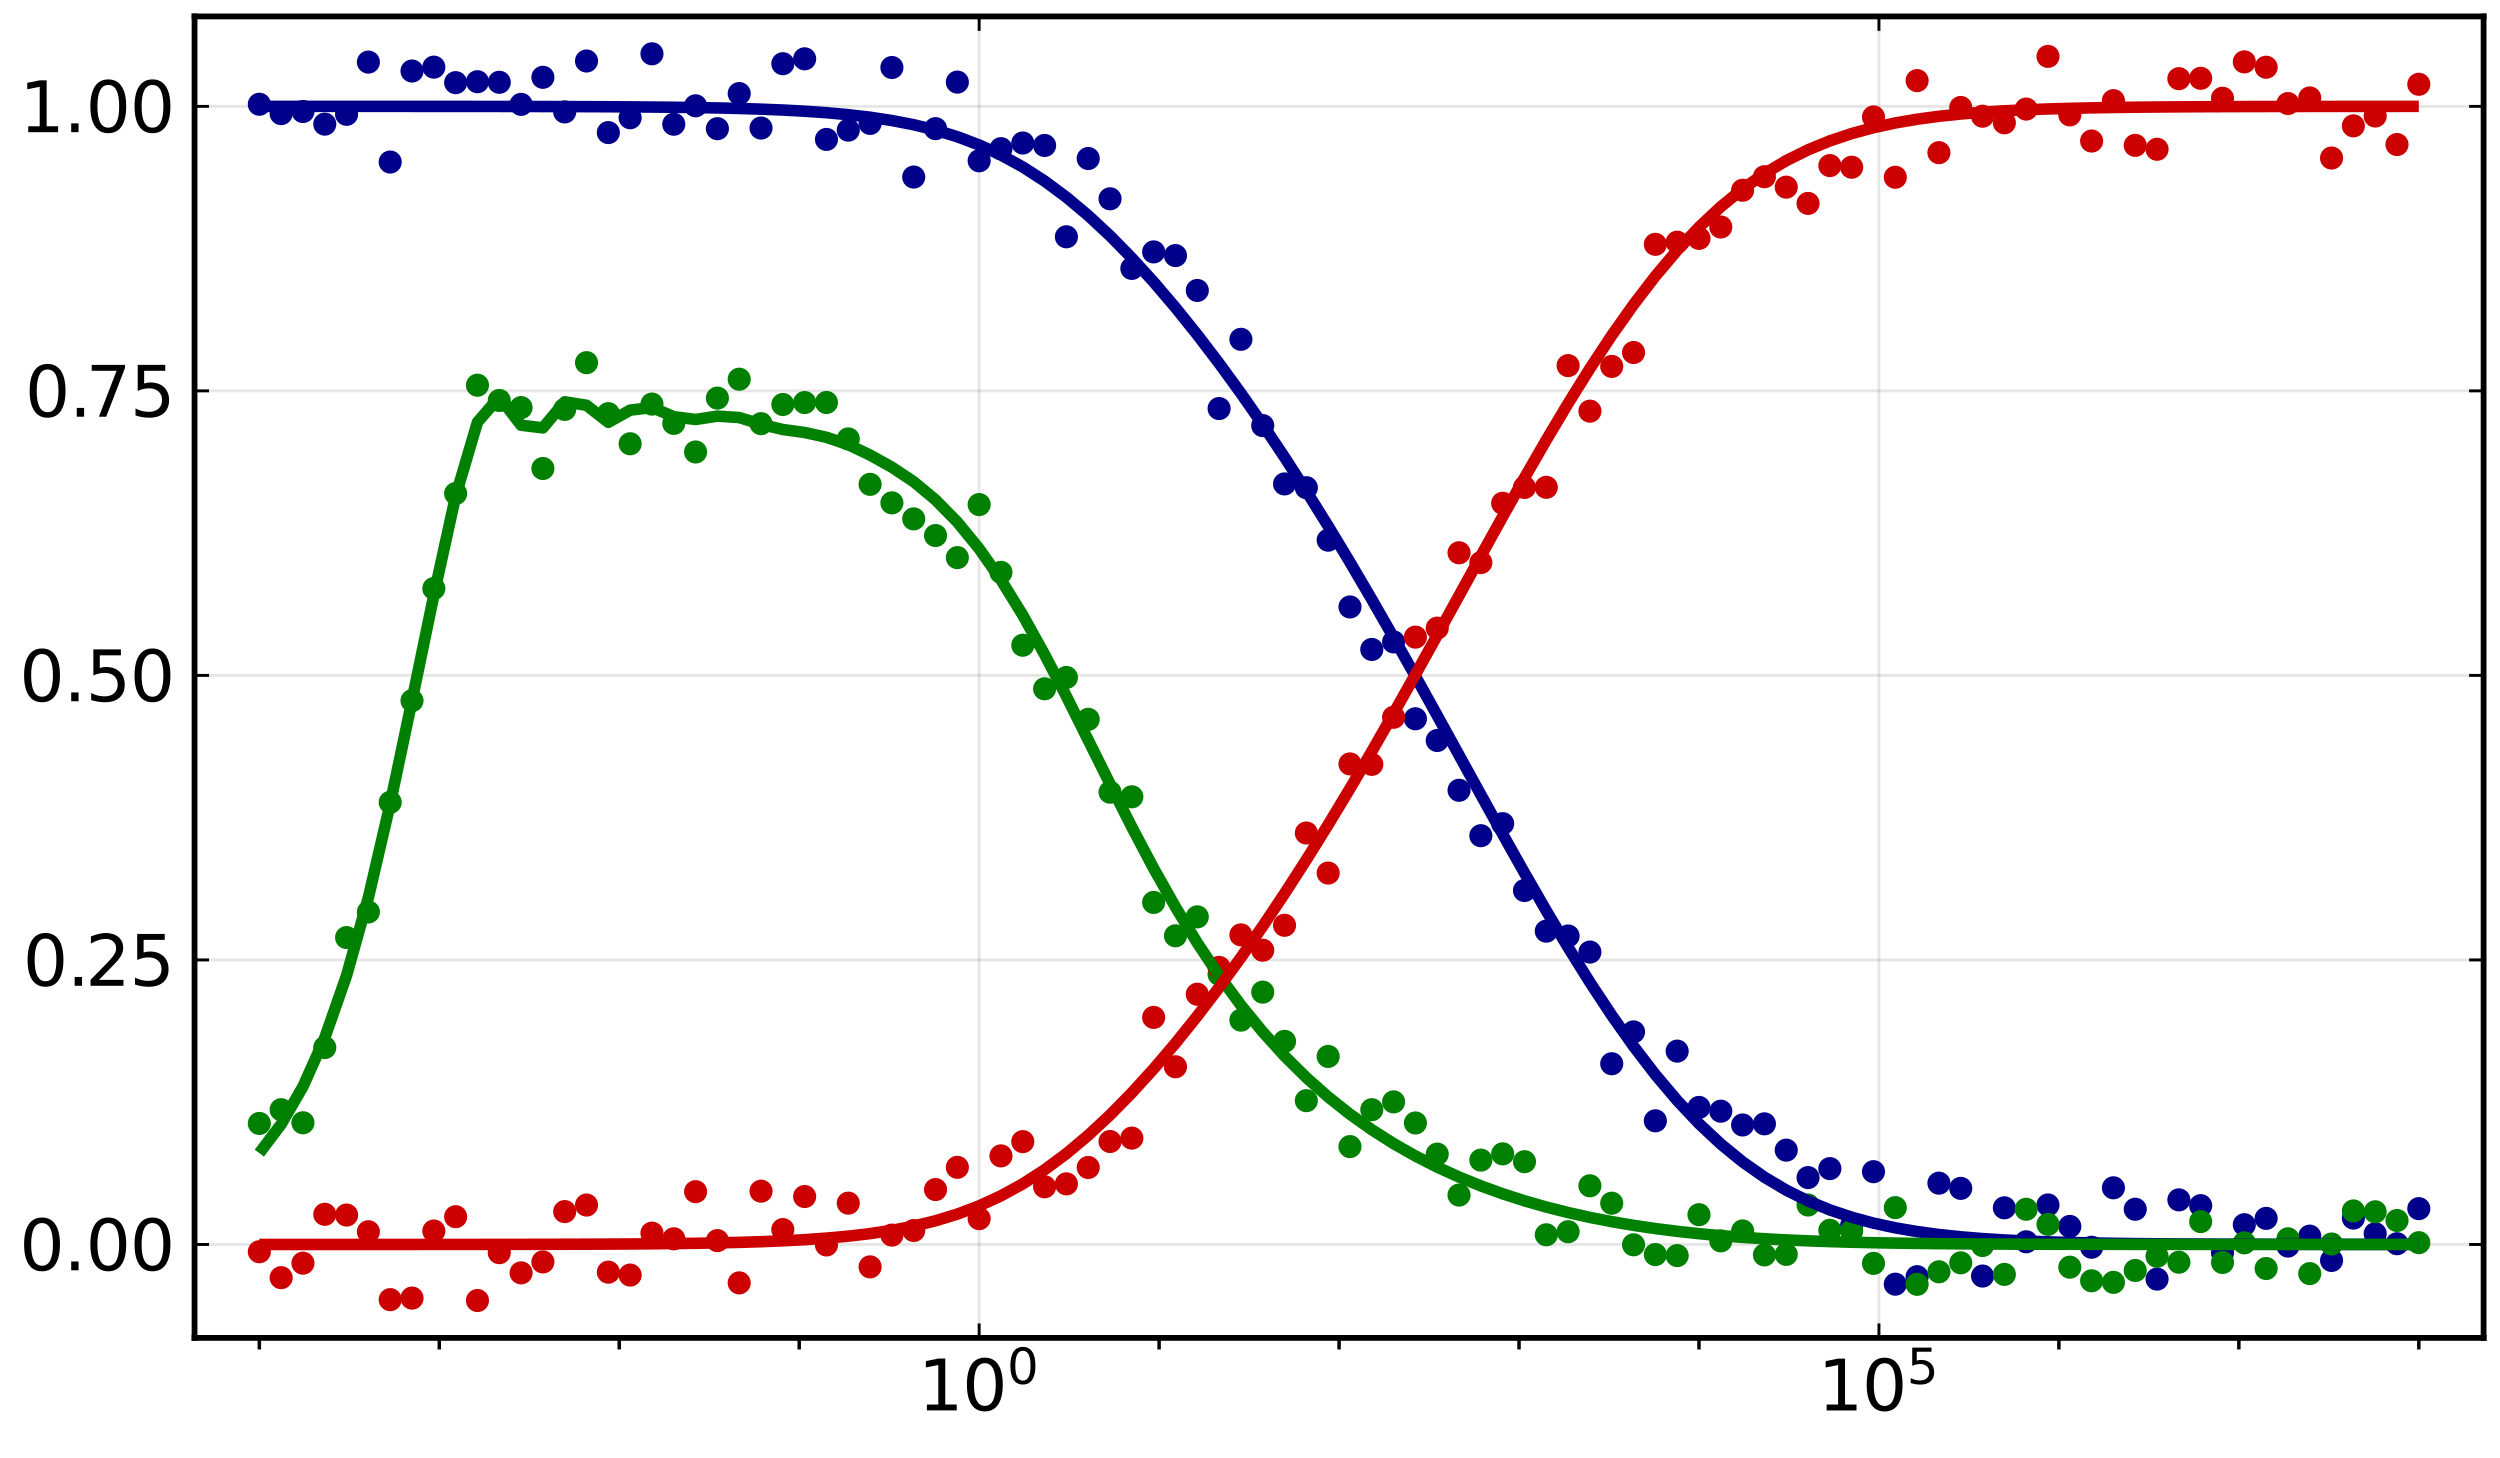 <?xml version="1.0" encoding="utf-8" standalone="no"?>
<!DOCTYPE svg PUBLIC "-//W3C//DTD SVG 1.1//EN"
  "http://www.w3.org/Graphics/SVG/1.1/DTD/svg11.dtd">
<svg xmlns:xlink="http://www.w3.org/1999/xlink" width="432pt" height="252pt" viewBox="0 0 432 252" xmlns="http://www.w3.org/2000/svg" version="1.1">
 <defs>
  <style type="text/css">*{stroke-linejoin: round; stroke-linecap: butt}</style>
 </defs>
 <g id="figure_1">
  <g id="patch_1">
   <path d="M 0 252 
L 432 252 
L 432 0 
L 0 0 
z
" style="fill: #ffffff"/>
  </g>
  <g id="axes_1">
   <g id="patch_2">
    <path d="M 33.617 231.193 
L 429.165 231.193 
L 429.165 2.835 
L 33.617 2.835 
z
" style="fill: #ffffff"/>
   </g>
   <g id="matplotlib.axis_1">
    <g id="xtick_1">
     <g id="line2d_1">
      <path d="M 169.198 231.193 
L 169.198 2.835 
" clip-path="url(#p9c6cd28949)" style="fill: none; stroke: #000000; stroke-opacity: 0.1; stroke-width: 0.5; stroke-linecap: square"/>
     </g>
     <g id="line2d_2">
      <defs>
       <path id="me0b234431b" d="M 0 0 
L 0 -2.5 
" style="stroke: #000000; stroke-width: 0.5"/>
      </defs>
      <g>
       <use xlink:href="#me0b234431b" x="169.198" y="231.193" style="stroke: #000000; stroke-width: 0.5"/>
      </g>
     </g>
     <g id="line2d_3">
      <defs>
       <path id="mab94b46f24" d="M 0 0 
L 0 2.5 
" style="stroke: #000000; stroke-width: 0.5"/>
      </defs>
      <g>
       <use xlink:href="#mab94b46f24" x="169.198" y="2.835" style="stroke: #000000; stroke-width: 0.5"/>
      </g>
     </g>
     <g id="text_1">
      <!-- $10^{0}$ -->
      <g transform="translate(158.638 243.811)scale(0.12 -0.12)">
       <defs>
        <path id="DejaVuSans-31" d="M 794 531 
L 1825 531 
L 1825 4091 
L 703 3866 
L 703 4441 
L 1819 4666 
L 2450 4666 
L 2450 531 
L 3481 531 
L 3481 0 
L 794 0 
L 794 531 
z
" transform="scale(0.016)"/>
        <path id="DejaVuSans-30" d="M 2034 4250 
Q 1547 4250 1301 3770 
Q 1056 3291 1056 2328 
Q 1056 1369 1301 889 
Q 1547 409 2034 409 
Q 2525 409 2770 889 
Q 3016 1369 3016 2328 
Q 3016 3291 2770 3770 
Q 2525 4250 2034 4250 
z
M 2034 4750 
Q 2819 4750 3233 4129 
Q 3647 3509 3647 2328 
Q 3647 1150 3233 529 
Q 2819 -91 2034 -91 
Q 1250 -91 836 529 
Q 422 1150 422 2328 
Q 422 3509 836 4129 
Q 1250 4750 2034 4750 
z
" transform="scale(0.016)"/>
       </defs>
       <use xlink:href="#DejaVuSans-31" transform="translate(0 0.766)"/>
       <use xlink:href="#DejaVuSans-30" transform="translate(63.623 0.766)"/>
       <use xlink:href="#DejaVuSans-30" transform="translate(128.203 39.047)scale(0.7)"/>
      </g>
     </g>
    </g>
    <g id="xtick_2">
     <g id="line2d_4">
      <path d="M 324.681 231.193 
L 324.681 2.835 
" clip-path="url(#p9c6cd28949)" style="fill: none; stroke: #000000; stroke-opacity: 0.1; stroke-width: 0.5; stroke-linecap: square"/>
     </g>
     <g id="line2d_5">
      <g>
       <use xlink:href="#me0b234431b" x="324.681" y="231.193" style="stroke: #000000; stroke-width: 0.5"/>
      </g>
     </g>
     <g id="line2d_6">
      <g>
       <use xlink:href="#mab94b46f24" x="324.681" y="2.835" style="stroke: #000000; stroke-width: 0.5"/>
      </g>
     </g>
     <g id="text_2">
      <!-- $10^{5}$ -->
      <g transform="translate(314.121 243.811)scale(0.12 -0.12)">
       <defs>
        <path id="DejaVuSans-35" d="M 691 4666 
L 3169 4666 
L 3169 4134 
L 1269 4134 
L 1269 2991 
Q 1406 3038 1543 3061 
Q 1681 3084 1819 3084 
Q 2600 3084 3056 2656 
Q 3513 2228 3513 1497 
Q 3513 744 3044 326 
Q 2575 -91 1722 -91 
Q 1428 -91 1123 -41 
Q 819 9 494 109 
L 494 744 
Q 775 591 1075 516 
Q 1375 441 1709 441 
Q 2250 441 2565 725 
Q 2881 1009 2881 1497 
Q 2881 1984 2565 2268 
Q 2250 2553 1709 2553 
Q 1456 2553 1204 2497 
Q 953 2441 691 2322 
L 691 4666 
z
" transform="scale(0.016)"/>
       </defs>
       <use xlink:href="#DejaVuSans-31" transform="translate(0 0.684)"/>
       <use xlink:href="#DejaVuSans-30" transform="translate(63.623 0.684)"/>
       <use xlink:href="#DejaVuSans-35" transform="translate(128.203 38.966)scale(0.7)"/>
      </g>
     </g>
    </g>
    <g id="xtick_3">
     <g id="line2d_7">
      <defs>
       <path id="m4ba9fcdd1b" d="M 0 0 
L 0 2 
" style="stroke: #000000; stroke-width: 0.6"/>
      </defs>
      <g>
       <use xlink:href="#m4ba9fcdd1b" x="44.812" y="231.193" style="stroke: #000000; stroke-width: 0.6"/>
      </g>
     </g>
    </g>
    <g id="xtick_4">
     <g id="line2d_8">
      <g>
       <use xlink:href="#m4ba9fcdd1b" x="75.908" y="231.193" style="stroke: #000000; stroke-width: 0.6"/>
      </g>
     </g>
    </g>
    <g id="xtick_5">
     <g id="line2d_9">
      <g>
       <use xlink:href="#m4ba9fcdd1b" x="107.005" y="231.193" style="stroke: #000000; stroke-width: 0.6"/>
      </g>
     </g>
    </g>
    <g id="xtick_6">
     <g id="line2d_10">
      <g>
       <use xlink:href="#m4ba9fcdd1b" x="138.102" y="231.193" style="stroke: #000000; stroke-width: 0.6"/>
      </g>
     </g>
    </g>
    <g id="xtick_7">
     <g id="line2d_11">
      <g>
       <use xlink:href="#m4ba9fcdd1b" x="200.295" y="231.193" style="stroke: #000000; stroke-width: 0.6"/>
      </g>
     </g>
    </g>
    <g id="xtick_8">
     <g id="line2d_12">
      <g>
       <use xlink:href="#m4ba9fcdd1b" x="231.391" y="231.193" style="stroke: #000000; stroke-width: 0.6"/>
      </g>
     </g>
    </g>
    <g id="xtick_9">
     <g id="line2d_13">
      <g>
       <use xlink:href="#m4ba9fcdd1b" x="262.488" y="231.193" style="stroke: #000000; stroke-width: 0.6"/>
      </g>
     </g>
    </g>
    <g id="xtick_10">
     <g id="line2d_14">
      <g>
       <use xlink:href="#m4ba9fcdd1b" x="293.584" y="231.193" style="stroke: #000000; stroke-width: 0.6"/>
      </g>
     </g>
    </g>
    <g id="xtick_11">
     <g id="line2d_15">
      <g>
       <use xlink:href="#m4ba9fcdd1b" x="355.777" y="231.193" style="stroke: #000000; stroke-width: 0.6"/>
      </g>
     </g>
    </g>
    <g id="xtick_12">
     <g id="line2d_16">
      <g>
       <use xlink:href="#m4ba9fcdd1b" x="386.874" y="231.193" style="stroke: #000000; stroke-width: 0.6"/>
      </g>
     </g>
    </g>
    <g id="xtick_13">
     <g id="line2d_17">
      <g>
       <use xlink:href="#m4ba9fcdd1b" x="417.971" y="231.193" style="stroke: #000000; stroke-width: 0.6"/>
      </g>
     </g>
    </g>
   </g>
   <g id="matplotlib.axis_2">
    <g id="ytick_1">
     <g id="line2d_18">
      <path d="M 33.617 215.042 
L 429.165 215.042 
" clip-path="url(#p9c6cd28949)" style="fill: none; stroke: #000000; stroke-opacity: 0.1; stroke-width: 0.5; stroke-linecap: square"/>
     </g>
     <g id="line2d_19">
      <defs>
       <path id="m390e7d2675" d="M 0 0 
L 2.5 0 
" style="stroke: #000000; stroke-width: 0.5"/>
      </defs>
      <g>
       <use xlink:href="#m390e7d2675" x="33.617" y="215.042" style="stroke: #000000; stroke-width: 0.5"/>
      </g>
     </g>
     <g id="line2d_20">
      <defs>
       <path id="me880de4b2b" d="M 0 0 
L -2.5 0 
" style="stroke: #000000; stroke-width: 0.5"/>
      </defs>
      <g>
       <use xlink:href="#me880de4b2b" x="429.165" y="215.042" style="stroke: #000000; stroke-width: 0.5"/>
      </g>
     </g>
     <g id="text_3">
      <!-- $0.00$ -->
      <g transform="translate(3.357 219.601)scale(0.12 -0.12)">
       <defs>
        <path id="DejaVuSans-2e" d="M 684 794 
L 1344 794 
L 1344 0 
L 684 0 
L 684 794 
z
" transform="scale(0.016)"/>
       </defs>
       <use xlink:href="#DejaVuSans-30" transform="translate(0 0.781)"/>
       <use xlink:href="#DejaVuSans-2e" transform="translate(63.623 0.781)"/>
       <use xlink:href="#DejaVuSans-30" transform="translate(95.41 0.781)"/>
       <use xlink:href="#DejaVuSans-30" transform="translate(159.033 0.781)"/>
      </g>
     </g>
    </g>
    <g id="ytick_2">
     <g id="line2d_21">
      <path d="M 33.617 165.876 
L 429.165 165.876 
" clip-path="url(#p9c6cd28949)" style="fill: none; stroke: #000000; stroke-opacity: 0.1; stroke-width: 0.5; stroke-linecap: square"/>
     </g>
     <g id="line2d_22">
      <g>
       <use xlink:href="#m390e7d2675" x="33.617" y="165.876" style="stroke: #000000; stroke-width: 0.5"/>
      </g>
     </g>
     <g id="line2d_23">
      <g>
       <use xlink:href="#me880de4b2b" x="429.165" y="165.876" style="stroke: #000000; stroke-width: 0.5"/>
      </g>
     </g>
     <g id="text_4">
      <!-- $0.25$ -->
      <g transform="translate(3.957 170.435)scale(0.12 -0.12)">
       <defs>
        <path id="DejaVuSans-32" d="M 1228 531 
L 3431 531 
L 3431 0 
L 469 0 
L 469 531 
Q 828 903 1448 1529 
Q 2069 2156 2228 2338 
Q 2531 2678 2651 2914 
Q 2772 3150 2772 3378 
Q 2772 3750 2511 3984 
Q 2250 4219 1831 4219 
Q 1534 4219 1204 4116 
Q 875 4013 500 3803 
L 500 4441 
Q 881 4594 1212 4672 
Q 1544 4750 1819 4750 
Q 2544 4750 2975 4387 
Q 3406 4025 3406 3419 
Q 3406 3131 3298 2873 
Q 3191 2616 2906 2266 
Q 2828 2175 2409 1742 
Q 1991 1309 1228 531 
z
" transform="scale(0.016)"/>
       </defs>
       <use xlink:href="#DejaVuSans-30" transform="translate(0 0.781)"/>
       <use xlink:href="#DejaVuSans-2e" transform="translate(63.623 0.781)"/>
       <use xlink:href="#DejaVuSans-32" transform="translate(89.91 0.781)"/>
       <use xlink:href="#DejaVuSans-35" transform="translate(153.533 0.781)"/>
      </g>
     </g>
    </g>
    <g id="ytick_3">
     <g id="line2d_24">
      <path d="M 33.617 116.709 
L 429.165 116.709 
" clip-path="url(#p9c6cd28949)" style="fill: none; stroke: #000000; stroke-opacity: 0.1; stroke-width: 0.5; stroke-linecap: square"/>
     </g>
     <g id="line2d_25">
      <g>
       <use xlink:href="#m390e7d2675" x="33.617" y="116.709" style="stroke: #000000; stroke-width: 0.5"/>
      </g>
     </g>
     <g id="line2d_26">
      <g>
       <use xlink:href="#me880de4b2b" x="429.165" y="116.709" style="stroke: #000000; stroke-width: 0.5"/>
      </g>
     </g>
     <g id="text_5">
      <!-- $0.50$ -->
      <g transform="translate(3.357 121.269)scale(0.12 -0.12)">
       <use xlink:href="#DejaVuSans-30" transform="translate(0 0.781)"/>
       <use xlink:href="#DejaVuSans-2e" transform="translate(63.623 0.781)"/>
       <use xlink:href="#DejaVuSans-35" transform="translate(95.41 0.781)"/>
       <use xlink:href="#DejaVuSans-30" transform="translate(159.033 0.781)"/>
      </g>
     </g>
    </g>
    <g id="ytick_4">
     <g id="line2d_27">
      <path d="M 33.617 67.543 
L 429.165 67.543 
" clip-path="url(#p9c6cd28949)" style="fill: none; stroke: #000000; stroke-opacity: 0.1; stroke-width: 0.5; stroke-linecap: square"/>
     </g>
     <g id="line2d_28">
      <g>
       <use xlink:href="#m390e7d2675" x="33.617" y="67.543" style="stroke: #000000; stroke-width: 0.5"/>
      </g>
     </g>
     <g id="line2d_29">
      <g>
       <use xlink:href="#me880de4b2b" x="429.165" y="67.543" style="stroke: #000000; stroke-width: 0.5"/>
      </g>
     </g>
     <g id="text_6">
      <!-- $0.75$ -->
      <g transform="translate(4.317 72.102)scale(0.12 -0.12)">
       <defs>
        <path id="DejaVuSans-37" d="M 525 4666 
L 3525 4666 
L 3525 4397 
L 1831 0 
L 1172 0 
L 2766 4134 
L 525 4134 
L 525 4666 
z
" transform="scale(0.016)"/>
       </defs>
       <use xlink:href="#DejaVuSans-30" transform="translate(0 0.781)"/>
       <use xlink:href="#DejaVuSans-2e" transform="translate(63.623 0.781)"/>
       <use xlink:href="#DejaVuSans-37" transform="translate(87.66 0.781)"/>
       <use xlink:href="#DejaVuSans-35" transform="translate(151.283 0.781)"/>
      </g>
     </g>
    </g>
    <g id="ytick_5">
     <g id="line2d_30">
      <path d="M 33.617 18.377 
L 429.165 18.377 
" clip-path="url(#p9c6cd28949)" style="fill: none; stroke: #000000; stroke-opacity: 0.1; stroke-width: 0.5; stroke-linecap: square"/>
     </g>
     <g id="line2d_31">
      <g>
       <use xlink:href="#m390e7d2675" x="33.617" y="18.377" style="stroke: #000000; stroke-width: 0.5"/>
      </g>
     </g>
     <g id="line2d_32">
      <g>
       <use xlink:href="#me880de4b2b" x="429.165" y="18.377" style="stroke: #000000; stroke-width: 0.5"/>
      </g>
     </g>
     <g id="text_7">
      <!-- $1.00$ -->
      <g transform="translate(3.357 22.936)scale(0.12 -0.12)">
       <use xlink:href="#DejaVuSans-31" transform="translate(0 0.781)"/>
       <use xlink:href="#DejaVuSans-2e" transform="translate(63.623 0.781)"/>
       <use xlink:href="#DejaVuSans-30" transform="translate(95.41 0.781)"/>
       <use xlink:href="#DejaVuSans-30" transform="translate(159.033 0.781)"/>
      </g>
     </g>
    </g>
   </g>
   <g id="PathCollection_1">
    <defs>
     <path id="m220a8cb107" d="M 0 2 
C 0.53 2 1.039 1.789 1.414 1.414 
C 1.789 1.039 2 0.53 2 0 
C 2 -0.53 1.789 -1.039 1.414 -1.414 
C 1.039 -1.789 0.53 -2 0 -2 
C -0.53 -2 -1.039 -1.789 -1.414 -1.414 
C -1.789 -1.039 -2 -0.53 -2 0 
C -2 0.53 -1.789 1.039 -1.414 1.414 
C -1.039 1.789 -0.53 2 0 2 
z
"/>
    </defs>
    <g clip-path="url(#p9c6cd28949)">
     <use xlink:href="#m220a8cb107" x="44.812" y="18.016" style="fill: #00008b"/>
     <use xlink:href="#m220a8cb107" x="48.581" y="19.632" style="fill: #00008b"/>
     <use xlink:href="#m220a8cb107" x="52.35" y="19.269" style="fill: #00008b"/>
     <use xlink:href="#m220a8cb107" x="56.12" y="21.452" style="fill: #00008b"/>
     <use xlink:href="#m220a8cb107" x="59.889" y="19.754" style="fill: #00008b"/>
     <use xlink:href="#m220a8cb107" x="63.658" y="10.73" style="fill: #00008b"/>
     <use xlink:href="#m220a8cb107" x="67.428" y="28.001" style="fill: #00008b"/>
     <use xlink:href="#m220a8cb107" x="71.197" y="12.274" style="fill: #00008b"/>
     <use xlink:href="#m220a8cb107" x="74.966" y="11.602" style="fill: #00008b"/>
     <use xlink:href="#m220a8cb107" x="78.735" y="14.28" style="fill: #00008b"/>
     <use xlink:href="#m220a8cb107" x="82.505" y="14.119" style="fill: #00008b"/>
     <use xlink:href="#m220a8cb107" x="86.274" y="14.219" style="fill: #00008b"/>
     <use xlink:href="#m220a8cb107" x="90.043" y="18.038" style="fill: #00008b"/>
     <use xlink:href="#m220a8cb107" x="93.813" y="13.358" style="fill: #00008b"/>
     <use xlink:href="#m220a8cb107" x="97.582" y="19.342" style="fill: #00008b"/>
     <use xlink:href="#m220a8cb107" x="101.351" y="10.541" style="fill: #00008b"/>
     <use xlink:href="#m220a8cb107" x="105.12" y="22.908" style="fill: #00008b"/>
     <use xlink:href="#m220a8cb107" x="108.89" y="20.346" style="fill: #00008b"/>
     <use xlink:href="#m220a8cb107" x="112.659" y="9.298" style="fill: #00008b"/>
     <use xlink:href="#m220a8cb107" x="116.428" y="21.466" style="fill: #00008b"/>
     <use xlink:href="#m220a8cb107" x="120.198" y="18.28" style="fill: #00008b"/>
     <use xlink:href="#m220a8cb107" x="123.967" y="22.236" style="fill: #00008b"/>
     <use xlink:href="#m220a8cb107" x="127.736" y="16.169" style="fill: #00008b"/>
     <use xlink:href="#m220a8cb107" x="131.505" y="22.127" style="fill: #00008b"/>
     <use xlink:href="#m220a8cb107" x="135.275" y="11.009" style="fill: #00008b"/>
     <use xlink:href="#m220a8cb107" x="139.044" y="10.163" style="fill: #00008b"/>
     <use xlink:href="#m220a8cb107" x="142.813" y="24.092" style="fill: #00008b"/>
     <use xlink:href="#m220a8cb107" x="146.582" y="22.486" style="fill: #00008b"/>
     <use xlink:href="#m220a8cb107" x="150.352" y="21.329" style="fill: #00008b"/>
     <use xlink:href="#m220a8cb107" x="154.121" y="11.665" style="fill: #00008b"/>
     <use xlink:href="#m220a8cb107" x="157.89" y="30.592" style="fill: #00008b"/>
     <use xlink:href="#m220a8cb107" x="161.66" y="22.228" style="fill: #00008b"/>
     <use xlink:href="#m220a8cb107" x="165.429" y="14.19" style="fill: #00008b"/>
     <use xlink:href="#m220a8cb107" x="169.198" y="27.784" style="fill: #00008b"/>
     <use xlink:href="#m220a8cb107" x="172.967" y="25.691" style="fill: #00008b"/>
     <use xlink:href="#m220a8cb107" x="176.737" y="24.711" style="fill: #00008b"/>
     <use xlink:href="#m220a8cb107" x="180.506" y="25.135" style="fill: #00008b"/>
     <use xlink:href="#m220a8cb107" x="184.275" y="40.917" style="fill: #00008b"/>
     <use xlink:href="#m220a8cb107" x="188.045" y="27.393" style="fill: #00008b"/>
     <use xlink:href="#m220a8cb107" x="191.814" y="34.353" style="fill: #00008b"/>
     <use xlink:href="#m220a8cb107" x="195.583" y="46.384" style="fill: #00008b"/>
     <use xlink:href="#m220a8cb107" x="199.352" y="43.528" style="fill: #00008b"/>
     <use xlink:href="#m220a8cb107" x="203.122" y="44.163" style="fill: #00008b"/>
     <use xlink:href="#m220a8cb107" x="206.891" y="50.19" style="fill: #00008b"/>
     <use xlink:href="#m220a8cb107" x="210.66" y="70.597" style="fill: #00008b"/>
     <use xlink:href="#m220a8cb107" x="214.43" y="58.634" style="fill: #00008b"/>
     <use xlink:href="#m220a8cb107" x="218.199" y="73.545" style="fill: #00008b"/>
     <use xlink:href="#m220a8cb107" x="221.968" y="83.62" style="fill: #00008b"/>
     <use xlink:href="#m220a8cb107" x="225.737" y="84.272" style="fill: #00008b"/>
     <use xlink:href="#m220a8cb107" x="229.507" y="93.342" style="fill: #00008b"/>
     <use xlink:href="#m220a8cb107" x="233.276" y="104.881" style="fill: #00008b"/>
     <use xlink:href="#m220a8cb107" x="237.045" y="112.225" style="fill: #00008b"/>
     <use xlink:href="#m220a8cb107" x="240.814" y="110.92" style="fill: #00008b"/>
     <use xlink:href="#m220a8cb107" x="244.584" y="124.204" style="fill: #00008b"/>
     <use xlink:href="#m220a8cb107" x="248.353" y="127.959" style="fill: #00008b"/>
     <use xlink:href="#m220a8cb107" x="252.122" y="136.56" style="fill: #00008b"/>
     <use xlink:href="#m220a8cb107" x="255.892" y="144.406" style="fill: #00008b"/>
     <use xlink:href="#m220a8cb107" x="259.661" y="142.323" style="fill: #00008b"/>
     <use xlink:href="#m220a8cb107" x="263.43" y="153.881" style="fill: #00008b"/>
     <use xlink:href="#m220a8cb107" x="267.199" y="160.902" style="fill: #00008b"/>
     <use xlink:href="#m220a8cb107" x="270.969" y="161.736" style="fill: #00008b"/>
     <use xlink:href="#m220a8cb107" x="274.738" y="164.519" style="fill: #00008b"/>
     <use xlink:href="#m220a8cb107" x="278.507" y="183.813" style="fill: #00008b"/>
     <use xlink:href="#m220a8cb107" x="282.277" y="178.311" style="fill: #00008b"/>
     <use xlink:href="#m220a8cb107" x="286.046" y="193.677" style="fill: #00008b"/>
     <use xlink:href="#m220a8cb107" x="289.815" y="181.635" style="fill: #00008b"/>
     <use xlink:href="#m220a8cb107" x="293.584" y="191.362" style="fill: #00008b"/>
     <use xlink:href="#m220a8cb107" x="297.354" y="192.014" style="fill: #00008b"/>
     <use xlink:href="#m220a8cb107" x="301.123" y="194.396" style="fill: #00008b"/>
     <use xlink:href="#m220a8cb107" x="304.892" y="194.201" style="fill: #00008b"/>
     <use xlink:href="#m220a8cb107" x="308.661" y="198.745" style="fill: #00008b"/>
     <use xlink:href="#m220a8cb107" x="312.431" y="203.484" style="fill: #00008b"/>
     <use xlink:href="#m220a8cb107" x="316.2" y="201.936" style="fill: #00008b"/>
     <use xlink:href="#m220a8cb107" x="319.969" y="211.735" style="fill: #00008b"/>
     <use xlink:href="#m220a8cb107" x="323.739" y="202.467" style="fill: #00008b"/>
     <use xlink:href="#m220a8cb107" x="327.508" y="221.906" style="fill: #00008b"/>
     <use xlink:href="#m220a8cb107" x="331.277" y="220.607" style="fill: #00008b"/>
     <use xlink:href="#m220a8cb107" x="335.046" y="204.448" style="fill: #00008b"/>
     <use xlink:href="#m220a8cb107" x="338.816" y="205.35" style="fill: #00008b"/>
     <use xlink:href="#m220a8cb107" x="342.585" y="220.501" style="fill: #00008b"/>
     <use xlink:href="#m220a8cb107" x="346.354" y="208.713" style="fill: #00008b"/>
     <use xlink:href="#m220a8cb107" x="350.124" y="214.579" style="fill: #00008b"/>
     <use xlink:href="#m220a8cb107" x="353.893" y="208.217" style="fill: #00008b"/>
     <use xlink:href="#m220a8cb107" x="357.662" y="211.925" style="fill: #00008b"/>
     <use xlink:href="#m220a8cb107" x="361.431" y="215.526" style="fill: #00008b"/>
     <use xlink:href="#m220a8cb107" x="365.201" y="205.253" style="fill: #00008b"/>
     <use xlink:href="#m220a8cb107" x="368.97" y="208.956" style="fill: #00008b"/>
     <use xlink:href="#m220a8cb107" x="372.739" y="221.029" style="fill: #00008b"/>
     <use xlink:href="#m220a8cb107" x="376.509" y="207.338" style="fill: #00008b"/>
     <use xlink:href="#m220a8cb107" x="380.278" y="208.337" style="fill: #00008b"/>
     <use xlink:href="#m220a8cb107" x="384.047" y="216.477" style="fill: #00008b"/>
     <use xlink:href="#m220a8cb107" x="387.816" y="211.628" style="fill: #00008b"/>
     <use xlink:href="#m220a8cb107" x="391.586" y="210.538" style="fill: #00008b"/>
     <use xlink:href="#m220a8cb107" x="395.355" y="215.317" style="fill: #00008b"/>
     <use xlink:href="#m220a8cb107" x="399.124" y="213.607" style="fill: #00008b"/>
     <use xlink:href="#m220a8cb107" x="402.893" y="217.807" style="fill: #00008b"/>
     <use xlink:href="#m220a8cb107" x="406.663" y="210.485" style="fill: #00008b"/>
     <use xlink:href="#m220a8cb107" x="410.432" y="213.183" style="fill: #00008b"/>
     <use xlink:href="#m220a8cb107" x="414.201" y="214.916" style="fill: #00008b"/>
     <use xlink:href="#m220a8cb107" x="417.971" y="208.852" style="fill: #00008b"/>
    </g>
   </g>
   <g id="PathCollection_2">
    <defs>
     <path id="mbfcb76029d" d="M 0 2 
C 0.53 2 1.039 1.789 1.414 1.414 
C 1.789 1.039 2 0.53 2 0 
C 2 -0.53 1.789 -1.039 1.414 -1.414 
C 1.039 -1.789 0.53 -2 0 -2 
C -0.53 -2 -1.039 -1.789 -1.414 -1.414 
C -1.789 -1.039 -2 -0.53 -2 0 
C -2 0.53 -1.789 1.039 -1.414 1.414 
C -1.039 1.789 -0.53 2 0 2 
z
"/>
    </defs>
    <g clip-path="url(#p9c6cd28949)">
     <use xlink:href="#mbfcb76029d" x="44.812" y="194.129" style="fill: #008000"/>
     <use xlink:href="#mbfcb76029d" x="48.581" y="191.753" style="fill: #008000"/>
     <use xlink:href="#mbfcb76029d" x="52.35" y="194.014" style="fill: #008000"/>
     <use xlink:href="#mbfcb76029d" x="56.12" y="181.014" style="fill: #008000"/>
     <use xlink:href="#mbfcb76029d" x="59.889" y="162.01" style="fill: #008000"/>
     <use xlink:href="#mbfcb76029d" x="63.658" y="157.586" style="fill: #008000"/>
     <use xlink:href="#mbfcb76029d" x="67.428" y="138.64" style="fill: #008000"/>
     <use xlink:href="#mbfcb76029d" x="71.197" y="121.071" style="fill: #008000"/>
     <use xlink:href="#mbfcb76029d" x="74.966" y="101.693" style="fill: #008000"/>
     <use xlink:href="#mbfcb76029d" x="78.735" y="85.285" style="fill: #008000"/>
     <use xlink:href="#mbfcb76029d" x="82.505" y="66.564" style="fill: #008000"/>
     <use xlink:href="#mbfcb76029d" x="86.274" y="69.204" style="fill: #008000"/>
     <use xlink:href="#mbfcb76029d" x="90.043" y="70.431" style="fill: #008000"/>
     <use xlink:href="#mbfcb76029d" x="93.813" y="80.957" style="fill: #008000"/>
     <use xlink:href="#mbfcb76029d" x="97.582" y="70.745" style="fill: #008000"/>
     <use xlink:href="#mbfcb76029d" x="101.351" y="62.668" style="fill: #008000"/>
     <use xlink:href="#mbfcb76029d" x="105.12" y="71.481" style="fill: #008000"/>
     <use xlink:href="#mbfcb76029d" x="108.89" y="76.681" style="fill: #008000"/>
     <use xlink:href="#mbfcb76029d" x="112.659" y="69.825" style="fill: #008000"/>
     <use xlink:href="#mbfcb76029d" x="116.428" y="73.159" style="fill: #008000"/>
     <use xlink:href="#mbfcb76029d" x="120.198" y="78.102" style="fill: #008000"/>
     <use xlink:href="#mbfcb76029d" x="123.967" y="68.792" style="fill: #008000"/>
     <use xlink:href="#mbfcb76029d" x="127.736" y="65.526" style="fill: #008000"/>
     <use xlink:href="#mbfcb76029d" x="131.505" y="73.207" style="fill: #008000"/>
     <use xlink:href="#mbfcb76029d" x="135.275" y="69.897" style="fill: #008000"/>
     <use xlink:href="#mbfcb76029d" x="139.044" y="69.554" style="fill: #008000"/>
     <use xlink:href="#mbfcb76029d" x="142.813" y="69.548" style="fill: #008000"/>
     <use xlink:href="#mbfcb76029d" x="146.582" y="75.846" style="fill: #008000"/>
     <use xlink:href="#mbfcb76029d" x="150.352" y="83.693" style="fill: #008000"/>
     <use xlink:href="#mbfcb76029d" x="154.121" y="86.892" style="fill: #008000"/>
     <use xlink:href="#mbfcb76029d" x="157.89" y="89.661" style="fill: #008000"/>
     <use xlink:href="#mbfcb76029d" x="161.66" y="92.537" style="fill: #008000"/>
     <use xlink:href="#mbfcb76029d" x="165.429" y="96.356" style="fill: #008000"/>
     <use xlink:href="#mbfcb76029d" x="169.198" y="87.189" style="fill: #008000"/>
     <use xlink:href="#mbfcb76029d" x="172.967" y="98.901" style="fill: #008000"/>
     <use xlink:href="#mbfcb76029d" x="176.737" y="111.495" style="fill: #008000"/>
     <use xlink:href="#mbfcb76029d" x="180.506" y="119.024" style="fill: #008000"/>
     <use xlink:href="#mbfcb76029d" x="184.275" y="117.067" style="fill: #008000"/>
     <use xlink:href="#mbfcb76029d" x="188.045" y="124.298" style="fill: #008000"/>
     <use xlink:href="#mbfcb76029d" x="191.814" y="136.893" style="fill: #008000"/>
     <use xlink:href="#mbfcb76029d" x="195.583" y="137.685" style="fill: #008000"/>
     <use xlink:href="#mbfcb76029d" x="199.352" y="155.938" style="fill: #008000"/>
     <use xlink:href="#mbfcb76029d" x="203.122" y="161.705" style="fill: #008000"/>
     <use xlink:href="#mbfcb76029d" x="206.891" y="158.431" style="fill: #008000"/>
     <use xlink:href="#mbfcb76029d" x="210.66" y="168.365" style="fill: #008000"/>
     <use xlink:href="#mbfcb76029d" x="214.43" y="176.276" style="fill: #008000"/>
     <use xlink:href="#mbfcb76029d" x="218.199" y="171.438" style="fill: #008000"/>
     <use xlink:href="#mbfcb76029d" x="221.968" y="179.947" style="fill: #008000"/>
     <use xlink:href="#mbfcb76029d" x="225.737" y="190.195" style="fill: #008000"/>
     <use xlink:href="#mbfcb76029d" x="229.507" y="182.551" style="fill: #008000"/>
     <use xlink:href="#mbfcb76029d" x="233.276" y="198.131" style="fill: #008000"/>
     <use xlink:href="#mbfcb76029d" x="237.045" y="191.753" style="fill: #008000"/>
     <use xlink:href="#mbfcb76029d" x="240.814" y="190.407" style="fill: #008000"/>
     <use xlink:href="#mbfcb76029d" x="244.584" y="194.048" style="fill: #008000"/>
     <use xlink:href="#mbfcb76029d" x="248.353" y="199.432" style="fill: #008000"/>
     <use xlink:href="#mbfcb76029d" x="252.122" y="206.506" style="fill: #008000"/>
     <use xlink:href="#mbfcb76029d" x="255.892" y="200.47" style="fill: #008000"/>
     <use xlink:href="#mbfcb76029d" x="259.661" y="199.386" style="fill: #008000"/>
     <use xlink:href="#mbfcb76029d" x="263.43" y="200.739" style="fill: #008000"/>
     <use xlink:href="#mbfcb76029d" x="267.199" y="213.372" style="fill: #008000"/>
     <use xlink:href="#mbfcb76029d" x="270.969" y="212.839" style="fill: #008000"/>
     <use xlink:href="#mbfcb76029d" x="274.738" y="204.904" style="fill: #008000"/>
     <use xlink:href="#mbfcb76029d" x="278.507" y="207.914" style="fill: #008000"/>
     <use xlink:href="#mbfcb76029d" x="282.277" y="215.1" style="fill: #008000"/>
     <use xlink:href="#mbfcb76029d" x="286.046" y="216.788" style="fill: #008000"/>
     <use xlink:href="#mbfcb76029d" x="289.815" y="216.964" style="fill: #008000"/>
     <use xlink:href="#mbfcb76029d" x="293.584" y="209.897" style="fill: #008000"/>
     <use xlink:href="#mbfcb76029d" x="297.354" y="214.422" style="fill: #008000"/>
     <use xlink:href="#mbfcb76029d" x="301.123" y="212.709" style="fill: #008000"/>
     <use xlink:href="#mbfcb76029d" x="304.892" y="216.847" style="fill: #008000"/>
     <use xlink:href="#mbfcb76029d" x="308.661" y="216.761" style="fill: #008000"/>
     <use xlink:href="#mbfcb76029d" x="312.431" y="208.227" style="fill: #008000"/>
     <use xlink:href="#mbfcb76029d" x="316.2" y="212.594" style="fill: #008000"/>
     <use xlink:href="#mbfcb76029d" x="319.969" y="212.717" style="fill: #008000"/>
     <use xlink:href="#mbfcb76029d" x="323.739" y="218.313" style="fill: #008000"/>
     <use xlink:href="#mbfcb76029d" x="327.508" y="208.678" style="fill: #008000"/>
     <use xlink:href="#mbfcb76029d" x="331.277" y="221.929" style="fill: #008000"/>
     <use xlink:href="#mbfcb76029d" x="335.046" y="219.767" style="fill: #008000"/>
     <use xlink:href="#mbfcb76029d" x="338.816" y="218.217" style="fill: #008000"/>
     <use xlink:href="#mbfcb76029d" x="342.585" y="215.228" style="fill: #008000"/>
     <use xlink:href="#mbfcb76029d" x="346.354" y="220.215" style="fill: #008000"/>
     <use xlink:href="#mbfcb76029d" x="350.124" y="208.96" style="fill: #008000"/>
     <use xlink:href="#mbfcb76029d" x="353.893" y="211.563" style="fill: #008000"/>
     <use xlink:href="#mbfcb76029d" x="357.662" y="218.969" style="fill: #008000"/>
     <use xlink:href="#mbfcb76029d" x="361.431" y="221.319" style="fill: #008000"/>
     <use xlink:href="#mbfcb76029d" x="365.201" y="221.588" style="fill: #008000"/>
     <use xlink:href="#mbfcb76029d" x="368.97" y="219.538" style="fill: #008000"/>
     <use xlink:href="#mbfcb76029d" x="372.739" y="217.088" style="fill: #008000"/>
     <use xlink:href="#mbfcb76029d" x="376.509" y="218.109" style="fill: #008000"/>
     <use xlink:href="#mbfcb76029d" x="380.278" y="211.09" style="fill: #008000"/>
     <use xlink:href="#mbfcb76029d" x="384.047" y="218.156" style="fill: #008000"/>
     <use xlink:href="#mbfcb76029d" x="387.816" y="214.762" style="fill: #008000"/>
     <use xlink:href="#mbfcb76029d" x="391.586" y="219.201" style="fill: #008000"/>
     <use xlink:href="#mbfcb76029d" x="395.355" y="214.064" style="fill: #008000"/>
     <use xlink:href="#mbfcb76029d" x="399.124" y="220.079" style="fill: #008000"/>
     <use xlink:href="#mbfcb76029d" x="402.893" y="214.962" style="fill: #008000"/>
     <use xlink:href="#mbfcb76029d" x="406.663" y="209.25" style="fill: #008000"/>
     <use xlink:href="#mbfcb76029d" x="410.432" y="209.398" style="fill: #008000"/>
     <use xlink:href="#mbfcb76029d" x="414.201" y="210.905" style="fill: #008000"/>
     <use xlink:href="#mbfcb76029d" x="417.971" y="214.732" style="fill: #008000"/>
    </g>
   </g>
   <g id="patch_3">
    <path d="M 33.617 231.193 
L 33.617 2.835 
" style="fill: none; stroke: #000000; stroke-linejoin: miter; stroke-linecap: square"/>
   </g>
   <g id="patch_4">
    <path d="M 429.165 231.193 
L 429.165 2.835 
" style="fill: none; stroke: #000000; stroke-linejoin: miter; stroke-linecap: square"/>
   </g>
   <g id="patch_5">
    <path d="M 33.617 231.193 
L 429.165 231.193 
" style="fill: none; stroke: #000000; stroke-linejoin: miter; stroke-linecap: square"/>
   </g>
   <g id="patch_6">
    <path d="M 33.617 2.835 
L 429.165 2.835 
" style="fill: none; stroke: #000000; stroke-linejoin: miter; stroke-linecap: square"/>
   </g>
   <g id="PathCollection_3">
    <defs>
     <path id="m66c99c738e" d="M 0 2 
C 0.53 2 1.039 1.789 1.414 1.414 
C 1.789 1.039 2 0.53 2 0 
C 2 -0.53 1.789 -1.039 1.414 -1.414 
C 1.039 -1.789 0.53 -2 0 -2 
C -0.53 -2 -1.039 -1.789 -1.414 -1.414 
C -1.789 -1.039 -2 -0.53 -2 0 
C -2 0.53 -1.789 1.039 -1.414 1.414 
C -1.039 1.789 -0.53 2 0 2 
z
"/>
    </defs>
    <g clip-path="url(#p9c6cd28949)">
     <use xlink:href="#m66c99c738e" x="44.812" y="216.298" style="fill: #cc0000"/>
     <use xlink:href="#m66c99c738e" x="48.581" y="220.78" style="fill: #cc0000"/>
     <use xlink:href="#m66c99c738e" x="52.35" y="218.271" style="fill: #cc0000"/>
     <use xlink:href="#m66c99c738e" x="56.12" y="209.832" style="fill: #cc0000"/>
     <use xlink:href="#m66c99c738e" x="59.889" y="209.958" style="fill: #cc0000"/>
     <use xlink:href="#m66c99c738e" x="63.658" y="212.843" style="fill: #cc0000"/>
     <use xlink:href="#m66c99c738e" x="67.428" y="224.58" style="fill: #cc0000"/>
     <use xlink:href="#m66c99c738e" x="71.197" y="224.308" style="fill: #cc0000"/>
     <use xlink:href="#m66c99c738e" x="74.966" y="212.72" style="fill: #cc0000"/>
     <use xlink:href="#m66c99c738e" x="78.735" y="210.245" style="fill: #cc0000"/>
     <use xlink:href="#m66c99c738e" x="82.505" y="224.73" style="fill: #cc0000"/>
     <use xlink:href="#m66c99c738e" x="86.274" y="216.462" style="fill: #cc0000"/>
     <use xlink:href="#m66c99c738e" x="90.043" y="219.954" style="fill: #cc0000"/>
     <use xlink:href="#m66c99c738e" x="93.813" y="218.061" style="fill: #cc0000"/>
     <use xlink:href="#m66c99c738e" x="97.582" y="209.363" style="fill: #cc0000"/>
     <use xlink:href="#m66c99c738e" x="101.351" y="208.231" style="fill: #cc0000"/>
     <use xlink:href="#m66c99c738e" x="105.12" y="219.83" style="fill: #cc0000"/>
     <use xlink:href="#m66c99c738e" x="108.89" y="220.328" style="fill: #cc0000"/>
     <use xlink:href="#m66c99c738e" x="112.659" y="213.085" style="fill: #cc0000"/>
     <use xlink:href="#m66c99c738e" x="116.428" y="214.064" style="fill: #cc0000"/>
     <use xlink:href="#m66c99c738e" x="120.198" y="205.916" style="fill: #cc0000"/>
     <use xlink:href="#m66c99c738e" x="123.967" y="214.379" style="fill: #cc0000"/>
     <use xlink:href="#m66c99c738e" x="127.736" y="221.682" style="fill: #cc0000"/>
     <use xlink:href="#m66c99c738e" x="131.505" y="205.833" style="fill: #cc0000"/>
     <use xlink:href="#m66c99c738e" x="135.275" y="212.47" style="fill: #cc0000"/>
     <use xlink:href="#m66c99c738e" x="139.044" y="206.759" style="fill: #cc0000"/>
     <use xlink:href="#m66c99c738e" x="142.813" y="215.126" style="fill: #cc0000"/>
     <use xlink:href="#m66c99c738e" x="146.582" y="207.904" style="fill: #cc0000"/>
     <use xlink:href="#m66c99c738e" x="150.352" y="218.913" style="fill: #cc0000"/>
     <use xlink:href="#m66c99c738e" x="154.121" y="213.425" style="fill: #cc0000"/>
     <use xlink:href="#m66c99c738e" x="157.89" y="212.633" style="fill: #cc0000"/>
     <use xlink:href="#m66c99c738e" x="161.66" y="205.554" style="fill: #cc0000"/>
     <use xlink:href="#m66c99c738e" x="165.429" y="201.715" style="fill: #cc0000"/>
     <use xlink:href="#m66c99c738e" x="169.198" y="210.581" style="fill: #cc0000"/>
     <use xlink:href="#m66c99c738e" x="172.967" y="199.74" style="fill: #cc0000"/>
     <use xlink:href="#m66c99c738e" x="176.737" y="197.273" style="fill: #cc0000"/>
     <use xlink:href="#m66c99c738e" x="180.506" y="205.075" style="fill: #cc0000"/>
     <use xlink:href="#m66c99c738e" x="184.275" y="204.572" style="fill: #cc0000"/>
     <use xlink:href="#m66c99c738e" x="188.045" y="201.74" style="fill: #cc0000"/>
     <use xlink:href="#m66c99c738e" x="191.814" y="197.251" style="fill: #cc0000"/>
     <use xlink:href="#m66c99c738e" x="195.583" y="196.666" style="fill: #cc0000"/>
     <use xlink:href="#m66c99c738e" x="199.352" y="175.808" style="fill: #cc0000"/>
     <use xlink:href="#m66c99c738e" x="203.122" y="184.336" style="fill: #cc0000"/>
     <use xlink:href="#m66c99c738e" x="206.891" y="171.803" style="fill: #cc0000"/>
     <use xlink:href="#m66c99c738e" x="210.66" y="167.164" style="fill: #cc0000"/>
     <use xlink:href="#m66c99c738e" x="214.43" y="161.545" style="fill: #cc0000"/>
     <use xlink:href="#m66c99c738e" x="218.199" y="164.197" style="fill: #cc0000"/>
     <use xlink:href="#m66c99c738e" x="221.968" y="159.891" style="fill: #cc0000"/>
     <use xlink:href="#m66c99c738e" x="225.737" y="143.945" style="fill: #cc0000"/>
     <use xlink:href="#m66c99c738e" x="229.507" y="150.863" style="fill: #cc0000"/>
     <use xlink:href="#m66c99c738e" x="233.276" y="132.007" style="fill: #cc0000"/>
     <use xlink:href="#m66c99c738e" x="237.045" y="132.08" style="fill: #cc0000"/>
     <use xlink:href="#m66c99c738e" x="240.814" y="123.945" style="fill: #cc0000"/>
     <use xlink:href="#m66c99c738e" x="244.584" y="110.094" style="fill: #cc0000"/>
     <use xlink:href="#m66c99c738e" x="248.353" y="108.543" style="fill: #cc0000"/>
     <use xlink:href="#m66c99c738e" x="252.122" y="95.519" style="fill: #cc0000"/>
     <use xlink:href="#m66c99c738e" x="255.892" y="97.212" style="fill: #cc0000"/>
     <use xlink:href="#m66c99c738e" x="259.661" y="86.963" style="fill: #cc0000"/>
     <use xlink:href="#m66c99c738e" x="263.43" y="84.232" style="fill: #cc0000"/>
     <use xlink:href="#m66c99c738e" x="267.199" y="84.207" style="fill: #cc0000"/>
     <use xlink:href="#m66c99c738e" x="270.969" y="63.177" style="fill: #cc0000"/>
     <use xlink:href="#m66c99c738e" x="274.738" y="71.048" style="fill: #cc0000"/>
     <use xlink:href="#m66c99c738e" x="278.507" y="63.316" style="fill: #cc0000"/>
     <use xlink:href="#m66c99c738e" x="282.277" y="60.914" style="fill: #cc0000"/>
     <use xlink:href="#m66c99c738e" x="286.046" y="42.22" style="fill: #cc0000"/>
     <use xlink:href="#m66c99c738e" x="289.815" y="41.849" style="fill: #cc0000"/>
     <use xlink:href="#m66c99c738e" x="293.584" y="41.196" style="fill: #cc0000"/>
     <use xlink:href="#m66c99c738e" x="297.354" y="39.225" style="fill: #cc0000"/>
     <use xlink:href="#m66c99c738e" x="301.123" y="32.875" style="fill: #cc0000"/>
     <use xlink:href="#m66c99c738e" x="304.892" y="30.538" style="fill: #cc0000"/>
     <use xlink:href="#m66c99c738e" x="308.661" y="32.338" style="fill: #cc0000"/>
     <use xlink:href="#m66c99c738e" x="312.431" y="35.147" style="fill: #cc0000"/>
     <use xlink:href="#m66c99c738e" x="316.2" y="28.614" style="fill: #cc0000"/>
     <use xlink:href="#m66c99c738e" x="319.969" y="28.895" style="fill: #cc0000"/>
     <use xlink:href="#m66c99c738e" x="323.739" y="20.211" style="fill: #cc0000"/>
     <use xlink:href="#m66c99c738e" x="327.508" y="30.631" style="fill: #cc0000"/>
     <use xlink:href="#m66c99c738e" x="331.277" y="13.932" style="fill: #cc0000"/>
     <use xlink:href="#m66c99c738e" x="335.046" y="26.377" style="fill: #cc0000"/>
     <use xlink:href="#m66c99c738e" x="338.816" y="18.57" style="fill: #cc0000"/>
     <use xlink:href="#m66c99c738e" x="342.585" y="20.08" style="fill: #cc0000"/>
     <use xlink:href="#m66c99c738e" x="346.354" y="21.219" style="fill: #cc0000"/>
     <use xlink:href="#m66c99c738e" x="350.124" y="18.848" style="fill: #cc0000"/>
     <use xlink:href="#m66c99c738e" x="353.893" y="9.743" style="fill: #cc0000"/>
     <use xlink:href="#m66c99c738e" x="357.662" y="19.848" style="fill: #cc0000"/>
     <use xlink:href="#m66c99c738e" x="361.431" y="24.369" style="fill: #cc0000"/>
     <use xlink:href="#m66c99c738e" x="365.201" y="17.389" style="fill: #cc0000"/>
     <use xlink:href="#m66c99c738e" x="368.97" y="25.119" style="fill: #cc0000"/>
     <use xlink:href="#m66c99c738e" x="372.739" y="25.793" style="fill: #cc0000"/>
     <use xlink:href="#m66c99c738e" x="376.509" y="13.593" style="fill: #cc0000"/>
     <use xlink:href="#m66c99c738e" x="380.278" y="13.533" style="fill: #cc0000"/>
     <use xlink:href="#m66c99c738e" x="384.047" y="16.978" style="fill: #cc0000"/>
     <use xlink:href="#m66c99c738e" x="387.816" y="10.692" style="fill: #cc0000"/>
     <use xlink:href="#m66c99c738e" x="391.586" y="11.618" style="fill: #cc0000"/>
     <use xlink:href="#m66c99c738e" x="395.355" y="17.892" style="fill: #cc0000"/>
     <use xlink:href="#m66c99c738e" x="399.124" y="16.926" style="fill: #cc0000"/>
     <use xlink:href="#m66c99c738e" x="402.893" y="27.306" style="fill: #cc0000"/>
     <use xlink:href="#m66c99c738e" x="406.663" y="21.75" style="fill: #cc0000"/>
     <use xlink:href="#m66c99c738e" x="410.432" y="20.048" style="fill: #cc0000"/>
     <use xlink:href="#m66c99c738e" x="414.201" y="24.975" style="fill: #cc0000"/>
     <use xlink:href="#m66c99c738e" x="417.971" y="14.563" style="fill: #cc0000"/>
    </g>
   </g>
   <g id="line2d_33">
    <path d="M 44.812 18.378 
L 48.581 18.378 
L 52.35 18.379 
L 56.12 18.379 
L 59.889 18.38 
L 63.658 18.38 
L 67.428 18.381 
L 71.197 18.383 
L 74.966 18.385 
L 78.735 18.387 
L 82.505 18.39 
L 86.274 18.394 
L 90.043 18.4 
L 93.813 18.407 
L 97.582 18.417 
L 101.351 18.43 
L 105.12 18.447 
L 108.89 18.469 
L 112.659 18.498 
L 116.428 18.537 
L 120.198 18.588 
L 123.967 18.655 
L 127.736 18.744 
L 131.505 18.861 
L 135.275 19.014 
L 139.044 19.215 
L 142.813 19.477 
L 146.582 19.818 
L 150.352 20.26 
L 154.121 20.829 
L 157.89 21.556 
L 161.66 22.477 
L 165.429 23.63 
L 169.198 25.054 
L 172.967 26.787 
L 176.737 28.857 
L 180.506 31.287 
L 184.275 34.084 
L 188.045 37.245 
L 191.814 40.752 
L 195.583 44.591 
L 199.352 48.73 
L 203.122 53.154 
L 206.891 57.846 
L 210.66 62.786 
L 214.43 67.963 
L 218.199 73.374 
L 221.968 79.009 
L 225.737 84.859 
L 229.507 90.913 
L 233.276 97.16 
L 237.045 103.581 
L 240.814 110.156 
L 244.584 116.856 
L 248.353 123.648 
L 252.122 130.491 
L 255.892 137.34 
L 259.661 144.142 
L 263.43 150.843 
L 267.199 157.384 
L 270.969 163.706 
L 274.738 169.748 
L 278.507 175.458 
L 282.277 180.788 
L 286.046 185.698 
L 289.815 190.161 
L 293.584 194.162 
L 297.354 197.696 
L 301.123 200.775 
L 304.892 203.42 
L 308.661 205.66 
L 312.431 207.533 
L 316.2 209.078 
L 319.969 210.34 
L 323.739 211.358 
L 327.508 212.172 
L 331.277 212.817 
L 335.046 213.324 
L 338.816 213.721 
L 342.585 214.029 
L 346.354 214.267 
L 350.124 214.45 
L 353.893 214.591 
L 357.662 214.699 
L 361.431 214.781 
L 365.201 214.844 
L 368.97 214.892 
L 372.739 214.928 
L 376.509 214.955 
L 380.278 214.976 
L 384.047 214.992 
L 387.816 215.004 
L 391.586 215.013 
L 395.355 215.02 
L 399.124 215.025 
L 402.893 215.029 
L 406.663 215.032 
L 410.432 215.035 
L 414.201 215.036 
L 417.971 215.038 
" clip-path="url(#p9c6cd28949)" style="fill: none; stroke: #00008b; stroke-width: 2"/>
   </g>
   <g id="line2d_34">
    <path d="M 44.812 199.259 
L 48.581 194.27 
L 52.35 187.762 
L 56.12 179.337 
L 59.889 168.563 
L 63.658 155.085 
L 67.428 138.901 
L 71.197 121.043 
L 74.966 102.868 
L 78.735 85.714 
L 82.505 72.955 
L 86.274 68.585 
L 90.043 73.476 
L 93.813 73.937 
L 97.582 69.431 
L 101.351 70.032 
L 105.12 72.972 
L 108.89 70.875 
L 112.659 70.406 
L 116.428 72.008 
L 120.198 72.486 
L 123.967 71.905 
L 127.736 72.155 
L 131.505 73.316 
L 135.275 74.221 
L 139.044 74.734 
L 142.813 75.567 
L 146.582 76.847 
L 150.352 78.638 
L 154.121 80.738 
L 157.89 83.247 
L 161.66 86.377 
L 165.429 90.215 
L 169.198 94.817 
L 172.967 100.196 
L 176.737 106.305 
L 180.506 113.092 
L 184.275 120.333 
L 188.045 127.896 
L 191.814 135.465 
L 195.583 142.939 
L 199.352 150.065 
L 203.122 156.733 
L 206.891 162.936 
L 210.66 168.594 
L 214.43 173.707 
L 218.199 178.318 
L 221.968 182.477 
L 225.737 186.208 
L 229.507 189.549 
L 233.276 192.539 
L 237.045 195.217 
L 240.814 197.614 
L 244.584 199.759 
L 248.353 201.678 
L 252.122 203.393 
L 255.892 204.924 
L 259.661 206.289 
L 263.43 207.503 
L 267.199 208.58 
L 270.969 209.531 
L 274.738 210.369 
L 278.507 211.103 
L 282.277 211.743 
L 286.046 212.297 
L 289.815 212.774 
L 293.584 213.181 
L 297.354 213.526 
L 301.123 213.816 
L 304.892 214.057 
L 308.661 214.256 
L 312.431 214.419 
L 316.2 214.551 
L 319.969 214.658 
L 323.739 214.742 
L 327.508 214.809 
L 331.277 214.862 
L 335.046 214.904 
L 338.816 214.936 
L 342.585 214.96 
L 346.354 214.98 
L 350.124 214.994 
L 353.893 215.006 
L 357.662 215.014 
L 361.431 215.021 
L 365.201 215.026 
L 368.97 215.03 
L 372.739 215.033 
L 376.509 215.035 
L 380.278 215.037 
L 384.047 215.038 
L 387.816 215.039 
L 391.586 215.039 
L 395.355 215.04 
L 399.124 215.04 
L 402.893 215.041 
L 406.663 215.041 
L 410.432 215.041 
L 414.201 215.041 
L 417.971 215.041 
" clip-path="url(#p9c6cd28949)" style="fill: none; stroke: #008000; stroke-width: 2"/>
   </g>
   <g id="line2d_35">
    <path d="M 44.812 215.042 
L 48.581 215.042 
L 52.35 215.042 
L 56.12 215.042 
L 59.889 215.042 
L 63.658 215.041 
L 67.428 215.041 
L 71.197 215.041 
L 74.966 215.04 
L 78.735 215.038 
L 82.505 215.036 
L 86.274 215.032 
L 90.043 215.026 
L 93.813 215.019 
L 97.582 215.009 
L 101.351 214.997 
L 105.12 214.98 
L 108.89 214.957 
L 112.659 214.928 
L 116.428 214.889 
L 120.198 214.838 
L 123.967 214.771 
L 127.736 214.682 
L 131.505 214.565 
L 135.275 214.412 
L 139.044 214.211 
L 142.813 213.949 
L 146.582 213.608 
L 150.352 213.166 
L 154.121 212.597 
L 157.89 211.869 
L 161.66 210.948 
L 165.429 209.795 
L 169.198 208.371 
L 172.967 206.638 
L 176.737 204.567 
L 180.506 202.137 
L 184.275 199.339 
L 188.045 196.179 
L 191.814 192.671 
L 195.583 188.832 
L 199.352 184.692 
L 203.122 180.267 
L 206.891 175.575 
L 210.66 170.636 
L 214.43 165.458 
L 218.199 160.047 
L 221.968 154.412 
L 225.737 148.562 
L 229.507 142.507 
L 233.276 136.261 
L 237.045 129.839 
L 240.814 123.264 
L 244.584 116.564 
L 248.353 109.772 
L 252.122 102.928 
L 255.892 96.079 
L 259.661 89.277 
L 263.43 82.576 
L 267.199 76.035 
L 270.969 69.714 
L 274.738 63.671 
L 278.507 57.961 
L 282.277 52.631 
L 286.046 47.721 
L 289.815 43.258 
L 293.584 39.257 
L 297.354 35.723 
L 301.123 32.644 
L 304.892 29.999 
L 308.661 27.759 
L 312.431 25.886 
L 316.2 24.34 
L 319.969 23.079 
L 323.739 22.061 
L 327.508 21.247 
L 331.277 20.602 
L 335.046 20.095 
L 338.816 19.698 
L 342.585 19.39 
L 346.354 19.152 
L 350.124 18.969 
L 353.893 18.828 
L 357.662 18.72 
L 361.431 18.638 
L 365.201 18.575 
L 368.97 18.527 
L 372.739 18.491 
L 376.509 18.463 
L 380.278 18.443 
L 384.047 18.427 
L 387.816 18.415 
L 391.586 18.406 
L 395.355 18.399 
L 399.124 18.393 
L 402.893 18.39 
L 406.663 18.387 
L 410.432 18.384 
L 414.201 18.383 
L 417.971 18.381 
" clip-path="url(#p9c6cd28949)" style="fill: none; stroke: #cc0000; stroke-width: 2"/>
   </g>
  </g>
 </g>
 <defs>
  <clipPath id="p9c6cd28949">
   <rect x="33.617" y="2.835" width="395.548" height="228.359"/>
  </clipPath>
 </defs>
</svg>
